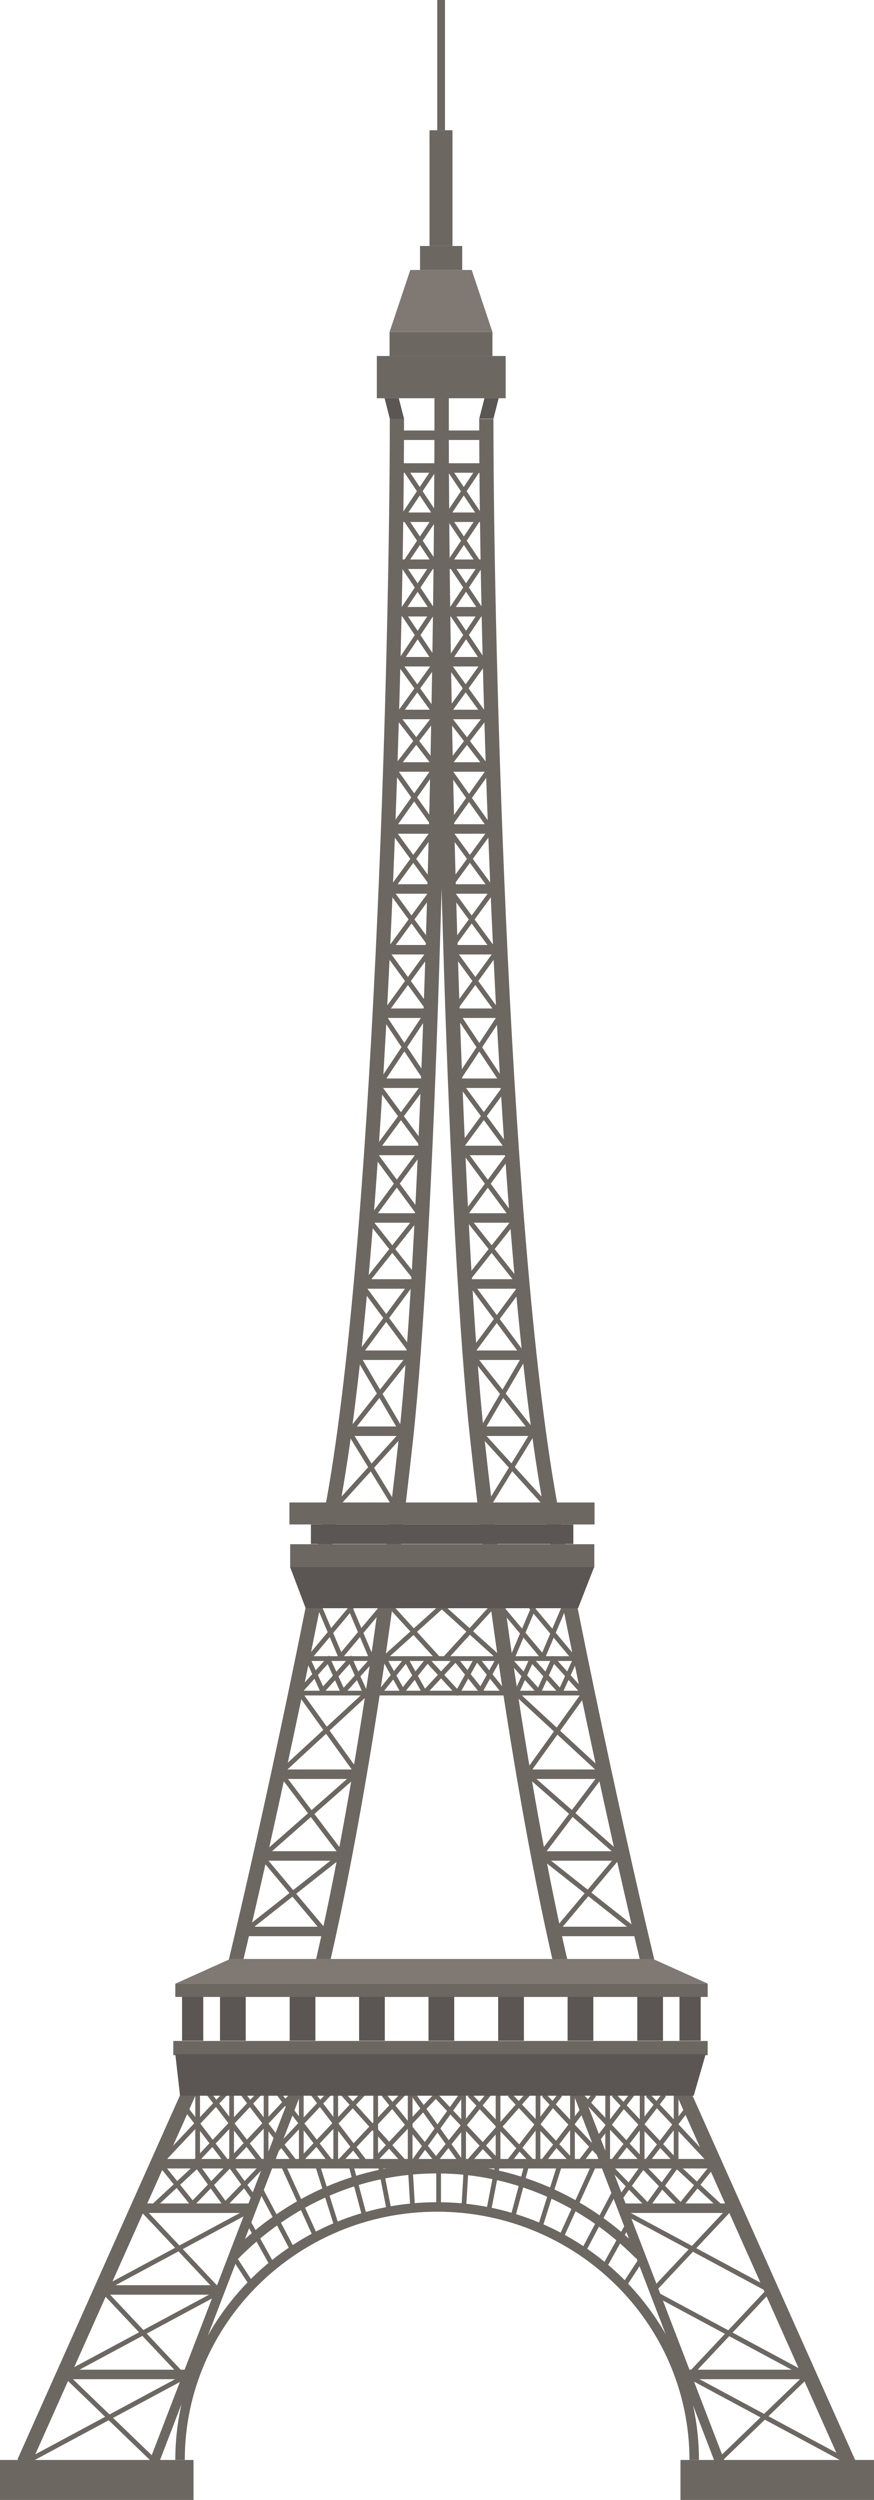 <?xml version="1.0" encoding="utf-8"?>
<!-- Generator: Adobe Illustrator 26.0.1, SVG Export Plug-In . SVG Version: 6.00 Build 0)  -->
<svg version="1.1" id="Layer_1" xmlns="http://www.w3.org/2000/svg" xmlns:xlink="http://www.w3.org/1999/xlink" x="0px" y="0px"
	 viewBox="0 0 350 1000" style="enable-background:new 0 0 350 1000;" xml:space="preserve">
<style type="text/css">
	.st0{fill:#6D6762;}
	.st1{fill:#5B5653;}
	.st2{fill:#7F7873;}
</style>
<g>
	<path class="st0" d="M95.8,790.8l-5.5-1.4c0.2-0.8,19.9-81.3,39.7-185.3c19.5-102.4,26.1-342.7,26.1-436.7h5.7
		c0,94.1-6.6,335-26.2,437.7C115.7,709.4,96,790,95.8,790.8z"/>
	<path class="st0" d="M130.7,790.8l-5.5-1.4c0.2-0.8,19.5-76.9,34.5-214.1c8.8-81,14.3-279,14.3-416h5.7
		c0,137.2-5.5,335.5-14.3,416.7C150.3,713.6,130.9,790.1,130.7,790.8z"/>
	<polygon class="st1" points="161.8,167.5 156.1,167.5 154,159.3 159.7,159.3 	"/>
	<rect x="150.9" y="142.4" class="st0" width="51.6" height="16.9"/>
	<rect x="156" y="132.8" class="st0" width="41.2" height="9.6"/>
	<rect x="168.2" y="98.4" class="st0" width="16.9" height="9.6"/>
	<rect x="172" y="52.1" class="st0" width="9.2" height="46.3"/>
	<rect x="175.1" class="st0" width="3.1" height="52.1"/>
	<polygon class="st2" points="197.2,132.8 156,132.8 164.3,108 188.9,108 	"/>
	<rect x="160.4" y="172.2" class="st0" width="16.5" height="3.8"/>
	<rect x="158.9" y="185.3" class="st0" width="16.5" height="3.8"/>
	<rect x="158.9" y="205" class="st0" width="16.5" height="3.8"/>
	<rect x="157.9" y="223.8" class="st0" width="16.5" height="3.8"/>
	<rect x="157.9" y="242.8" class="st0" width="16.5" height="3.8"/>
	<rect x="157.9" y="262.8" class="st0" width="16.5" height="3.8"/>
	<rect x="157.9" y="283.9" class="st0" width="16.5" height="3.8"/>
	<rect x="156.4" y="329.7" class="st0" width="16.5" height="3.8"/>
	
		<rect x="167.1" y="185.3" transform="matrix(0.831 -0.557 0.557 0.831 -80.991 126.822)" class="st0" width="1.9" height="22.6"/>
	<rect x="156.8" y="195.6" transform="matrix(0.557 -0.831 0.831 0.557 -88.827 226.65)" class="st0" width="22.6" height="1.9"/>
	
		<rect x="167.1" y="205" transform="matrix(0.831 -0.557 0.557 0.831 -91.968 130.163)" class="st0" width="1.9" height="22.6"/>
	
		<rect x="156.8" y="215.4" transform="matrix(0.557 -0.831 0.831 0.557 -105.203 235.385)" class="st0" width="22.6" height="1.9"/>
	
		<rect x="166.2" y="223.8" transform="matrix(0.831 -0.557 0.557 0.831 -102.567 132.841)" class="st0" width="1.9" height="22.6"/>
	
		<rect x="155.9" y="234.1" transform="matrix(0.557 -0.831 0.831 0.557 -121.184 243.001)" class="st0" width="22.6" height="1.9"/>
	
		<rect x="166.2" y="242.8" transform="matrix(0.831 -0.557 0.557 0.831 -113.147 136.058)" class="st0" width="1.9" height="22.6"/>
	
		<rect x="155.9" y="253.1" transform="matrix(0.557 -0.831 0.831 0.557 -136.969 251.422)" class="st0" width="22.6" height="1.9"/>
	
		<rect x="166.2" y="263.7" transform="matrix(0.811 -0.585 0.585 0.811 -129.498 149.879)" class="st0" width="1.9" height="23.1"/>
	
		<rect x="155.6" y="274.4" transform="matrix(0.585 -0.811 0.811 0.585 -153.91 249.742)" class="st0" width="23.1" height="1.9"/>
	<rect x="157.9" y="304.9" class="st0" width="16.5" height="3.8"/>
	
		<rect x="165.7" y="284.4" transform="matrix(0.791 -0.611 0.611 0.791 -146.321 163.655)" class="st0" width="1.9" height="23.7"/>
	
		<rect x="154.8" y="295.3" transform="matrix(0.612 -0.791 0.791 0.612 -169.657 246.94)" class="st0" width="23.7" height="1.9"/>
	
		<rect x="165" y="305" transform="matrix(0.815 -0.579 0.579 0.815 -154.106 155.047)" class="st0" width="1.9" height="28.2"/>
	
		<rect x="151.9" y="318.1" transform="matrix(0.579 -0.815 0.815 0.579 -190.256 269.506)" class="st0" width="28.2" height="1.9"/>
	<rect x="156" y="353.7" class="st0" width="16.5" height="3.8"/>
	
		<rect x="164.5" y="329.6" transform="matrix(0.806 -0.591 0.591 0.806 -171.009 164.279)" class="st0" width="1.9" height="27.6"/>
	
		<rect x="151.7" y="342.5" transform="matrix(0.591 -0.807 0.807 0.591 -209.337 273.934)" class="st0" width="27.6" height="1.9"/>
	<rect x="153.9" y="378" class="st0" width="17.8" height="3.8"/>
	
		<rect x="163.8" y="353.9" transform="matrix(0.806 -0.591 0.591 0.806 -185.472 168.545)" class="st0" width="1.9" height="27.6"/>
	
		<rect x="151" y="366.7" transform="matrix(0.591 -0.807 0.807 0.591 -229.191 283.346)" class="st0" width="27.6" height="1.9"/>
	<rect x="152.8" y="403.4" class="st0" width="17.9" height="3.8"/>
	
		<rect x="162.4" y="377.7" transform="matrix(0.808 -0.589 0.589 0.808 -199.78 171.536)" class="st0" width="1.9" height="29.3"/>
	
		<rect x="148.7" y="391.4" transform="matrix(0.589 -0.808 0.808 0.589 -249.986 293.468)" class="st0" width="29.3" height="1.9"/>
	
		<rect x="131.3" y="641.9" transform="matrix(0.921 -0.39 0.39 0.921 -244.142 103.226)" class="st0" width="1.9" height="22.4"/>
	
		<rect x="118.8" y="652.1" transform="matrix(0.643 -0.766 0.766 0.643 -453.02 334.525)" class="st0" width="26.9" height="1.9"/>
	
		<rect x="129.7" y="672.7" transform="matrix(0.812 -0.584 0.584 0.812 -379.517 206.463)" class="st0" width="1.9" height="39.3"/>
	
		<rect x="107.2" y="691.3" transform="matrix(0.735 -0.678 0.678 0.735 -434.628 271.87)" class="st0" width="47" height="1.9"/>
	
		<rect x="123.9" y="705.6" transform="matrix(0.798 -0.603 0.603 0.798 -412.294 222.049)" class="st0" width="1.9" height="40"/>
	
		<rect x="100.6" y="724.6" transform="matrix(0.751 -0.66 0.66 0.751 -447.684 262.687)" class="st0" width="48.3" height="1.9"/>
	
		<rect x="116.7" y="738" transform="matrix(0.766 -0.643 0.643 0.766 -459.579 253.192)" class="st0" width="1.9" height="38.7"/>
	
		<rect x="93.8" y="756.4" transform="matrix(0.785 -0.619 0.619 0.785 -443.559 235.416)" class="st0" width="47.8" height="1.9"/>
	
		<rect x="71" y="877.7" transform="matrix(0.728 -0.686 0.686 0.728 -597.389 294.321)" class="st0" width="1.9" height="43.3"/>
	
		<rect x="38.6" y="898.4" transform="matrix(0.881 -0.473 0.473 0.881 -416.556 140.79)" class="st0" width="66.7" height="1.9"/>
	
		<rect x="70.2" y="863.7" transform="matrix(0.779 -0.627 0.627 0.779 -532.462 237.729)" class="st0" width="1.9" height="21.5"/>
	
		<rect x="58.1" y="873.5" transform="matrix(0.733 -0.68 0.68 0.733 -576.052 281.346)" class="st0" width="24.6" height="1.9"/>
	
		<rect x="83.8" y="864.1" transform="matrix(0.81 -0.586 0.586 0.81 -496.391 215.57)" class="st0" width="1.9" height="20.6"/>
	
		<rect x="72.4" y="873.5" transform="matrix(0.695 -0.719 0.719 0.695 -602.774 326.742)" class="st0" width="23.3" height="1.9"/>
	
		<rect x="96.5" y="864.3" transform="matrix(0.811 -0.585 0.585 0.811 -492.558 221.992)" class="st0" width="1.9" height="18.4"/>
	
		<rect x="85.7" y="873.5" transform="matrix(0.695 -0.719 0.719 0.695 -598.72 336.307)" class="st0" width="23.3" height="1.9"/>
	
		<rect x="81" y="837.3" transform="matrix(0.794 -0.608 0.608 0.794 -501.827 225.689)" class="st0" width="1.9" height="31.4"/>
	
		<rect x="58.2" y="850.6" transform="matrix(0.685 -0.728 0.728 0.685 -595.744 324.352)" class="st0" width="38.5" height="1.9"/>
	
		<rect x="93.5" y="833.9" transform="matrix(0.794 -0.608 0.608 0.794 -498.297 232.926)" class="st0" width="1.9" height="35.3"/>
	
		<rect x="71.8" y="850.6" transform="matrix(0.685 -0.728 0.728 0.685 -591.357 334.163)" class="st0" width="38.5" height="1.9"/>
	
		<rect x="107.1" y="833.9" transform="matrix(0.794 -0.608 0.608 0.794 -495.505 241.241)" class="st0" width="1.9" height="35.3"/>
	
		<rect x="85.5" y="850.6" transform="matrix(0.685 -0.728 0.728 0.685 -587.066 344.097)" class="st0" width="38.5" height="1.9"/>
	
		<rect x="125.2" y="662.6" transform="matrix(0.91 -0.416 0.416 0.91 -267.145 113.041)" class="st0" width="1.9" height="15.4"/>
	
		<rect x="116.7" y="669.3" transform="matrix(0.67 -0.742 0.742 0.67 -455.713 314.419)" class="st0" width="18.9" height="1.9"/>
	
		<rect x="133.9" y="662.6" transform="matrix(0.91 -0.415 0.415 0.91 -266.337 116.67)" class="st0" width="1.9" height="15.4"/>
	
		<rect x="125.5" y="669.3" transform="matrix(0.67 -0.742 0.742 0.67 -452.832 320.926)" class="st0" width="18.9" height="1.9"/>
	
		<rect x="142.7" y="662.6" transform="matrix(0.91 -0.415 0.415 0.91 -265.544 120.31)" class="st0" width="1.9" height="15.4"/>
	
		<rect x="134.2" y="669.3" transform="matrix(0.67 -0.742 0.742 0.67 -449.947 327.425)" class="st0" width="18.9" height="1.9"/>
	
		<rect x="156.6" y="662.3" transform="matrix(0.873 -0.487 0.487 0.873 -306.446 161.523)" class="st0" width="1.9" height="16"/>
	
		<rect x="148.5" y="669.3" transform="matrix(0.627 -0.779 0.779 0.627 -463.462 372.815)" class="st0" width="18" height="1.9"/>
	
		<rect x="165.3" y="662.3" transform="matrix(0.874 -0.487 0.487 0.874 -305.31 165.762)" class="st0" width="1.9" height="16"/>
	<rect x="157.3" y="669.3" transform="matrix(0.627 -0.779 0.779 0.627 -460.146 379.537)" class="st0" width="18" height="1.9"/>
	
		<rect x="176.6" y="660.8" transform="matrix(0.735 -0.678 0.678 0.735 -407.669 298.409)" class="st0" width="1.9" height="19.1"/>
	
		<rect x="166.3" y="669.3" transform="matrix(0.681 -0.733 0.733 0.681 -434.877 342.911)" class="st0" width="19.1" height="1.9"/>
	
		<rect x="143.4" y="641.9" transform="matrix(0.921 -0.39 0.39 0.921 -243.171 107.945)" class="st0" width="1.9" height="22.4"/>
	
		<rect x="130.9" y="652.1" transform="matrix(0.643 -0.766 0.766 0.643 -448.642 343.721)" class="st0" width="26.9" height="1.9"/>
	
		<rect x="165.1" y="639.1" transform="matrix(0.739 -0.674 0.674 0.739 -396.761 282.487)" class="st0" width="1.9" height="27.9"/>
	
		<rect x="150" y="652.1" transform="matrix(0.743 -0.669 0.669 0.743 -394.664 278.6)" class="st0" width="30.8" height="1.9"/>
	<rect x="151.8" y="431.4" class="st0" width="19" height="3.8"/>
	
		<rect x="160.9" y="402.5" transform="matrix(0.832 -0.554 0.554 0.832 -204.914 159.83)" class="st0" width="1.9" height="32.5"/>
	
		<rect x="145.6" y="417.8" transform="matrix(0.554 -0.833 0.833 0.554 -276.444 321.524)" class="st0" width="32.5" height="1.9"/>
	<rect x="150.1" y="458.3" class="st0" width="18.8" height="3.8"/>
	
		<rect x="159.3" y="430.7" transform="matrix(0.805 -0.594 0.594 0.805 -233.663 182.245)" class="st0" width="1.9" height="31.5"/>
	
		<rect x="144.5" y="445.5" transform="matrix(0.594 -0.805 0.805 0.594 -294.137 310.466)" class="st0" width="31.5" height="1.9"/>
	<rect x="147.8" y="485.3" class="st0" width="20" height="3.8"/>
	
		<rect x="157.7" y="457.7" transform="matrix(0.805 -0.594 0.594 0.805 -250.061 186.543)" class="st0" width="1.9" height="31.5"/>
	
		<rect x="142.9" y="472.5" transform="matrix(0.594 -0.805 0.805 0.594 -316.61 320.137)" class="st0" width="31.5" height="1.9"/>
	<rect x="145.9" y="511.7" class="st0" width="20" height="3.8"/>
	
		<rect x="156" y="483.7" transform="matrix(0.783 -0.622 0.622 0.783 -276.719 205.876)" class="st0" width="1.9" height="32.4"/>
	
		<rect x="140.8" y="498.9" transform="matrix(0.622 -0.783 0.783 0.622 -332.068 311.824)" class="st0" width="32.4" height="1.9"/>
	<rect x="142.8" y="540.2" class="st0" width="21.1" height="3.8"/>
	
		<rect x="153.9" y="509.9" transform="matrix(0.803 -0.596 0.596 0.803 -283.811 196.277)" class="st0" width="1.9" height="34.5"/>
	
		<rect x="137.5" y="526.2" transform="matrix(0.596 -0.803 0.803 0.596 -360.678 337.026)" class="st0" width="34.5" height="1.9"/>
	<rect x="139.2" y="570.6" class="st0" width="21.1" height="3.8"/>
	<rect x="113.1" y="707.8" class="st0" width="29.7" height="3.8"/>
	<rect x="106.2" y="740.5" class="st0" width="29.7" height="3.8"/>
	<rect x="98.5" y="770.7" class="st0" width="33.1" height="3.8"/>
	<rect x="56.4" y="881.4" class="st0" width="44.3" height="3.8"/>
	<rect x="41.9" y="914.1" class="st0" width="46.9" height="3.8"/>
	
		<rect x="56.5" y="911.5" transform="matrix(0.728 -0.686 0.686 0.728 -624.473 293.564)" class="st0" width="1.9" height="43.3"/>
	
		<rect x="24.1" y="932.2" transform="matrix(0.881 -0.473 0.473 0.881 -434.406 138.061)" class="st0" width="66.7" height="1.9"/>
	
		<rect x="43.9" y="944" transform="matrix(0.694 -0.72 0.72 0.694 -683.215 328.597)" class="st0" width="1.9" height="47.7"/>
	
		<rect x="7.1" y="966.9" transform="matrix(0.881 -0.473 0.473 0.881 -452.639 134.974)" class="st0" width="70.1" height="1.9"/>
	<rect x="27.4" y="947.9" class="st0" width="46.9" height="3.8"/>
	
		<rect x="150.6" y="539.2" transform="matrix(0.863 -0.506 0.506 0.863 -260.747 153.197)" class="st0" width="1.9" height="34.6"/>
	
		<rect x="133.7" y="555.6" transform="matrix(0.621 -0.784 0.784 0.621 -378.223 330.509)" class="st0" width="38.1" height="1.9"/>
	
		<rect x="147.4" y="568.4" transform="matrix(0.852 -0.523 0.523 0.852 -284.83 164.38)" class="st0" width="1.9" height="35.1"/>
	<rect x="129.1" y="585" transform="matrix(0.673 -0.74 0.74 0.673 -384.744 302.358)" class="st0" width="40.4" height="1.9"/>
	<path class="st0" d="M257.9,790.8c-0.2-0.8-19.9-81.4-39.8-185.5c-19.6-102.8-26.2-343.6-26.2-437.7h5.7
		c0,93.9,6.6,334.3,26.1,436.7c19.8,104,39.5,184.5,39.7,185.3L257.9,790.8z"/>
	<path class="st0" d="M222.9,790.8c-0.2-0.8-19.6-77.3-34.6-214.9c-8.9-81.2-14.3-279.5-14.3-416.7h5.7c0,137,5.5,335,14.3,416
		c15,137.2,34.3,213.3,34.5,214.1L222.9,790.8z"/>
	<polygon class="st1" points="191.9,167.5 197.6,167.5 199.7,159.3 194,159.3 	"/>
	<rect x="176.9" y="172.2" class="st0" width="16.5" height="3.8"/>
	<rect x="178.3" y="185.3" class="st0" width="16.5" height="3.8"/>
	<rect x="178.3" y="205" class="st0" width="16.5" height="3.8"/>
	<rect x="179.3" y="223.8" class="st0" width="16.5" height="3.8"/>
	<rect x="179.3" y="242.8" class="st0" width="16.5" height="3.8"/>
	<rect x="179.3" y="262.8" class="st0" width="16.5" height="3.8"/>
	<rect x="179.3" y="283.9" class="st0" width="16.5" height="3.8"/>
	<rect x="180.8" y="329.7" class="st0" width="16.5" height="3.8"/>
	
		<rect x="174.3" y="195.6" transform="matrix(0.557 -0.831 0.831 0.557 -81.028 241.3)" class="st0" width="22.6" height="1.9"/>
	
		<rect x="184.7" y="185.3" transform="matrix(0.831 -0.557 0.557 0.831 -78.014 136.613)" class="st0" width="1.9" height="22.6"/>
	
		<rect x="174.3" y="215.4" transform="matrix(0.557 -0.831 0.831 0.557 -97.406 250.037)" class="st0" width="22.6" height="1.9"/>
	
		<rect x="184.7" y="205" transform="matrix(0.831 -0.557 0.557 0.831 -88.991 139.954)" class="st0" width="1.9" height="22.6"/>
	
		<rect x="175.2" y="234.1" transform="matrix(0.557 -0.831 0.831 0.557 -112.597 259.096)" class="st0" width="22.6" height="1.9"/>
	
		<rect x="185.6" y="223.8" transform="matrix(0.831 -0.557 0.557 0.831 -99.287 143.629)" class="st0" width="1.9" height="22.6"/>
	
		<rect x="175.2" y="253.1" transform="matrix(0.557 -0.831 0.831 0.557 -128.382 267.517)" class="st0" width="22.6" height="1.9"/>
	
		<rect x="185.6" y="242.8" transform="matrix(0.831 -0.557 0.557 0.831 -109.866 146.845)" class="st0" width="1.9" height="22.6"/>
	
		<rect x="175" y="274.4" transform="matrix(0.585 -0.811 0.811 0.585 -145.879 265.437)" class="st0" width="23.1" height="1.9"/>
	
		<rect x="185.6" y="263.7" transform="matrix(0.811 -0.585 0.585 0.811 -125.836 161.209)" class="st0" width="1.9" height="23.1"/>
	<rect x="179.3" y="304.9" class="st0" width="16.5" height="3.8"/>
	
		<rect x="175.1" y="295.3" transform="matrix(0.612 -0.791 0.791 0.612 -161.774 263.066)" class="st0" width="23.7" height="1.9"/>
	
		<rect x="186" y="284.4" transform="matrix(0.791 -0.611 0.611 0.791 -142.087 176.075)" class="st0" width="1.9" height="23.7"/>
	
		<rect x="173.6" y="318.1" transform="matrix(0.58 -0.815 0.815 0.58 -181.107 287.167)" class="st0" width="28.2" height="1.9"/>
	
		<rect x="186.8" y="305" transform="matrix(0.815 -0.579 0.579 0.815 -150.091 167.633)" class="st0" width="1.9" height="28.2"/>
	<rect x="181.3" y="353.7" class="st0" width="16.5" height="3.8"/>
	
		<rect x="174.4" y="342.5" transform="matrix(0.591 -0.807 0.807 0.591 -200.06 292.234)" class="st0" width="27.6" height="1.9"/>
	
		<rect x="187.2" y="329.6" transform="matrix(0.806 -0.591 0.591 0.806 -166.62 177.691)" class="st0" width="1.9" height="27.6"/>
	<rect x="182" y="378" class="st0" width="17.8" height="3.8"/>
	
		<rect x="175.1" y="366.7" transform="matrix(0.591 -0.807 0.807 0.591 -219.328 302.805)" class="st0" width="27.6" height="1.9"/>
	
		<rect x="187.9" y="353.9" transform="matrix(0.806 -0.591 0.591 0.806 -180.81 182.805)" class="st0" width="1.9" height="27.6"/>
	<rect x="182.9" y="403.4" class="st0" width="17.9" height="3.8"/>
	
		<rect x="175.7" y="391.4" transform="matrix(0.589 -0.808 0.808 0.589 -238.893 315.26)" class="st0" width="29.3" height="1.9"/>
	
		<rect x="189.4" y="377.7" transform="matrix(0.808 -0.589 0.589 0.808 -194.605 187.419)" class="st0" width="1.9" height="29.3"/>
	
		<rect x="210.3" y="652.1" transform="matrix(0.39 -0.921 0.921 0.39 -466.298 602.39)" class="st0" width="22.4" height="1.9"/>
	
		<rect x="220.5" y="639.6" transform="matrix(0.766 -0.642 0.642 0.766 -367.791 294.811)" class="st0" width="1.9" height="26.9"/>
	
		<rect x="203.4" y="691.3" transform="matrix(0.584 -0.812 0.812 0.584 -469.295 469.29)" class="st0" width="39.3" height="1.9"/>
	<rect x="222" y="668.8" transform="matrix(0.678 -0.735 0.735 0.678 -437.065 386.816)" class="st0" width="1.9" height="47"/>
	
		<rect x="208.9" y="724.6" transform="matrix(0.604 -0.797 0.797 0.604 -487.764 470.137)" class="st0" width="40" height="1.9"/>
	
		<rect x="227.9" y="701.4" transform="matrix(0.659 -0.752 0.752 0.659 -467.494 419.156)" class="st0" width="1.9" height="48.3"/>
	
		<rect x="216.7" y="756.4" transform="matrix(0.643 -0.765 0.765 0.643 -495.571 450.667)" class="st0" width="38.7" height="1.9"/>
	
		<rect x="235" y="733.4" transform="matrix(0.62 -0.785 0.785 0.62 -504.677 473.367)" class="st0" width="1.9" height="47.8"/>
	
		<rect x="219.8" y="669.3" transform="matrix(0.416 -0.909 0.909 0.416 -476.675 598.643)" class="st0" width="15.4" height="1.9"/>
	
		<rect x="226.6" y="660.8" transform="matrix(0.742 -0.671 0.671 0.742 -390.908 325.939)" class="st0" width="1.9" height="18.9"/>
	
		<rect x="211.1" y="669.3" transform="matrix(0.415 -0.91 0.91 0.415 -481.802 590.752)" class="st0" width="15.4" height="1.9"/>
	
		<rect x="217.8" y="660.8" transform="matrix(0.742 -0.671 0.671 0.742 -393.159 320.038)" class="st0" width="1.9" height="18.9"/>
	
		<rect x="202.3" y="669.3" transform="matrix(0.415 -0.91 0.91 0.415 -486.931 582.853)" class="st0" width="15.4" height="1.9"/>
	
		<rect x="209.1" y="660.8" transform="matrix(0.742 -0.671 0.671 0.742 -395.437 314.185)" class="st0" width="1.9" height="18.9"/>
	
		<rect x="188.2" y="669.3" transform="matrix(0.487 -0.873 0.873 0.487 -484.727 514.933)" class="st0" width="16" height="1.9"/>
	
		<rect x="195.2" y="661.3" transform="matrix(0.779 -0.627 0.627 0.779 -376.776 270.922)" class="st0" width="1.9" height="18"/>
	
		<rect x="179.4" y="669.3" transform="matrix(0.487 -0.873 0.873 0.487 -489.22 507.292)" class="st0" width="16" height="1.9"/>
	
		<rect x="186.5" y="661.3" transform="matrix(0.779 -0.627 0.627 0.779 -378.71 265.432)" class="st0" width="1.9" height="18"/>
	
		<rect x="198.1" y="652.1" transform="matrix(0.39 -0.921 0.921 0.39 -473.696 591.225)" class="st0" width="22.4" height="1.9"/>
	
		<rect x="208.4" y="639.6" transform="matrix(0.766 -0.642 0.642 0.766 -370.618 287.014)" class="st0" width="1.9" height="26.9"/>
	
		<rect x="173.7" y="652.1" transform="matrix(0.674 -0.739 0.739 0.674 -421.201 351.353)" class="st0" width="27.9" height="1.9"/>
	
		<rect x="187.4" y="637.7" transform="matrix(0.669 -0.743 0.743 0.669 -422.921 355.82)" class="st0" width="1.9" height="30.8"/>
	<rect x="182.9" y="431.4" class="st0" width="19" height="3.8"/>
	
		<rect x="175.6" y="417.8" transform="matrix(0.554 -0.833 0.833 0.554 -263.037 346.539)" class="st0" width="32.5" height="1.9"/>
	
		<rect x="190.9" y="402.5" transform="matrix(0.832 -0.554 0.554 0.832 -199.878 176.483)" class="st0" width="1.9" height="32.5"/>
	<rect x="184.8" y="458.3" class="st0" width="18.8" height="3.8"/>
	
		<rect x="177.7" y="445.5" transform="matrix(0.594 -0.805 0.805 0.594 -280.665 337.139)" class="st0" width="31.5" height="1.9"/>
	
		<rect x="192.5" y="430.7" transform="matrix(0.805 -0.594 0.594 0.805 -227.196 201.913)" class="st0" width="1.9" height="31.5"/>
	<rect x="186" y="485.3" class="st0" width="20" height="3.8"/>
	
		<rect x="179.3" y="472.5" transform="matrix(0.594 -0.805 0.805 0.594 -301.784 349.479)" class="st0" width="31.5" height="1.9"/>
	
		<rect x="194.1" y="457.7" transform="matrix(0.805 -0.594 0.594 0.805 -242.94 208.179)" class="st0" width="1.9" height="31.5"/>
	<rect x="187.9" y="511.7" class="st0" width="20" height="3.8"/>
	
		<rect x="180.6" y="498.9" transform="matrix(0.622 -0.783 0.783 0.622 -317.03 342.989)" class="st0" width="32.4" height="1.9"/>
	
		<rect x="195.8" y="483.7" transform="matrix(0.783 -0.622 0.622 0.783 -268.1 230.618)" class="st0" width="1.9" height="32.4"/>
	<rect x="189.8" y="540.2" class="st0" width="21.1" height="3.8"/>
	
		<rect x="181.6" y="526.2" transform="matrix(0.597 -0.803 0.803 0.597 -342.868 372.313)" class="st0" width="34.5" height="1.9"/>
	
		<rect x="197.9" y="509.9" transform="matrix(0.803 -0.596 0.596 0.803 -275.12 222.553)" class="st0" width="1.9" height="34.5"/>
	<rect x="193.3" y="570.6" class="st0" width="21.1" height="3.8"/>
	<rect x="210.9" y="707.8" class="st0" width="29.7" height="3.8"/>
	<rect x="217.8" y="740.5" class="st0" width="29.7" height="3.8"/>
	<rect x="222.1" y="770.7" class="st0" width="33.1" height="3.8"/>
	
		<rect x="184.8" y="555.6" transform="matrix(0.505 -0.863 0.863 0.505 -380.249 449.606)" class="st0" width="34.6" height="1.9"/>
	
		<rect x="199.9" y="537.5" transform="matrix(0.784 -0.621 0.621 0.784 -302.259 245.221)" class="st0" width="1.9" height="38.1"/>
	
		<rect x="187.8" y="585" transform="matrix(0.524 -0.852 0.852 0.524 -401.386 454.077)" class="st0" width="35.1" height="1.9"/>
	
		<rect x="203.4" y="565.8" transform="matrix(0.74 -0.673 0.673 0.74 -341.201 290.195)" class="st0" width="1.9" height="40.4"/>
	<path class="st0" d="M236,678.2H115.8l2.9-15.7h114.3L236,678.2z M118.1,676.3h115.5l-2.2-11.9H120.3L118.1,676.3z"/>
	<rect x="115.9" y="601" class="st0" width="122.2" height="8.8"/>
	<rect x="124.5" y="609.8" class="st1" width="105.1" height="7.8"/>
	<rect x="116.2" y="617.7" class="st0" width="121.8" height="9.3"/>
	<polygon class="st1" points="231.5,643.3 122.4,643.3 116.2,626.9 237.9,626.9 	"/>
	<rect x="62.1" y="863.6" class="st0" width="225.9" height="3.8"/>
	
		<rect x="-39" y="908.1" transform="matrix(0.408 -0.913 0.913 0.408 -806.203 577.695)" class="st0" width="163.3" height="5.7"/>
	
		<rect x="11" y="909.6" transform="matrix(0.359 -0.933 0.933 0.359 -792.929 668.63)" class="st0" width="158.4" height="3.8"/>
	<rect x="78.2" y="837.6" class="st0" width="1.9" height="28"/>
	<rect x="91.8" y="837.6" class="st0" width="1.9" height="28"/>
	<rect x="105.6" y="837.6" class="st0" width="1.9" height="28"/>
	
		<rect x="121.5" y="833.9" transform="matrix(0.794 -0.608 0.608 0.794 -492.55 249.959)" class="st0" width="1.9" height="35.3"/>
	
		<rect x="99.8" y="850.6" transform="matrix(0.685 -0.728 0.728 0.685 -582.646 354.663)" class="st0" width="38.5" height="1.9"/>
	
		<rect x="135.1" y="833.9" transform="matrix(0.794 -0.608 0.608 0.794 -489.711 258.226)" class="st0" width="1.9" height="35.3"/>
	
		<rect x="113.5" y="850.6" transform="matrix(0.685 -0.728 0.728 0.685 -578.353 364.598)" class="st0" width="38.5" height="1.9"/>
	<rect x="119.7" y="837.6" class="st0" width="1.9" height="28"/>
	<rect x="133.5" y="837.6" class="st0" width="1.9" height="28"/>
	
		<rect x="149.3" y="832.6" transform="matrix(0.743 -0.669 0.669 0.743 -531.319 319.454)" class="st0" width="1.9" height="37.7"/>
	
		<rect x="129.6" y="850.6" transform="matrix(0.685 -0.728 0.728 0.685 -573.288 376.32)" class="st0" width="38.5" height="1.9"/>
	
		<rect x="164.3" y="833.5" transform="matrix(0.779 -0.627 0.627 0.779 -497.706 292.165)" class="st0" width="1.9" height="36"/>
	
		<rect x="143.2" y="850.6" transform="matrix(0.685 -0.728 0.728 0.685 -568.987 386.244)" class="st0" width="38.5" height="1.9"/>
	
		<rect x="173.9" y="834.3" transform="matrix(0.815 -0.58 0.58 0.815 -461.129 258.929)" class="st0" width="1.9" height="34.4"/>
	
		<rect x="157.6" y="850.9" transform="matrix(0.583 -0.812 0.812 0.583 -619.05 497.582)" class="st0" width="35.3" height="1.9"/>
	<rect x="149.5" y="837.6" class="st0" width="1.9" height="28"/>
	<rect x="163.3" y="837.6" class="st0" width="1.9" height="28"/>
	<rect x="-0.7" y="984" class="st0" width="78.2" height="16.6"/>
	
		<rect x="256.3" y="898.4" transform="matrix(0.685 -0.728 0.728 0.685 -567.493 485.483)" class="st0" width="43.3" height="1.9"/>
	
		<rect x="277" y="866" transform="matrix(0.473 -0.881 0.881 0.473 -645.982 719.304)" class="st0" width="1.9" height="66.7"/>
	
		<rect x="268.1" y="873.5" transform="matrix(0.627 -0.779 0.779 0.627 -577.277 543.524)" class="st0" width="21.5" height="1.9"/>
	
		<rect x="278.6" y="862.1" transform="matrix(0.681 -0.733 0.733 0.681 -551.382 484.145)" class="st0" width="1.9" height="24.6"/>
	
		<rect x="254.8" y="873.5" transform="matrix(0.586 -0.81 0.81 0.586 -598.882 577.16)" class="st0" width="20.6" height="1.9"/>
	
		<rect x="264.9" y="862.8" transform="matrix(0.719 -0.695 0.695 0.719 -533.302 430.961)" class="st0" width="1.9" height="23.3"/>
	
		<rect x="243.3" y="872.6" transform="matrix(0.585 -0.811 0.811 0.585 -603.673 567.267)" class="st0" width="18.4" height="1.9"/>
	
		<rect x="251.6" y="862.8" transform="matrix(0.719 -0.695 0.695 0.719 -537.055 421.716)" class="st0" width="1.9" height="23.3"/>
	
		<rect x="252.2" y="852.1" transform="matrix(0.609 -0.793 0.793 0.609 -571.959 546.327)" class="st0" width="31.4" height="1.9"/>
	
		<rect x="271.5" y="832.3" transform="matrix(0.729 -0.685 0.685 0.729 -509.378 417.891)" class="st0" width="1.9" height="38.5"/>
	
		<rect x="237.8" y="850.6" transform="matrix(0.609 -0.793 0.793 0.609 -575.664 535.97)" class="st0" width="35.3" height="1.9"/>
	
		<rect x="257.9" y="832.3" transform="matrix(0.729 -0.685 0.685 0.729 -513.082 408.544)" class="st0" width="1.9" height="38.5"/>
	
		<rect x="224.2" y="850.6" transform="matrix(0.609 -0.794 0.794 0.609 -581.056 525.277)" class="st0" width="35.3" height="1.9"/>
	
		<rect x="244.2" y="832.3" transform="matrix(0.728 -0.685 0.685 0.728 -516.804 399.227)" class="st0" width="1.9" height="38.5"/>
	<rect x="249.2" y="881.4" class="st0" width="44.3" height="3.8"/>
	
		<rect x="270.8" y="932.2" transform="matrix(0.685 -0.728 0.728 0.685 -587.495 506.642)" class="st0" width="43.3" height="1.9"/>
	
		<rect x="291.5" y="899.8" transform="matrix(0.473 -0.881 0.881 0.473 -668.068 749.865)" class="st0" width="1.9" height="66.7"/>
	
		<rect x="281.2" y="966.9" transform="matrix(0.72 -0.694 0.694 0.72 -586.105 482.474)" class="st0" width="47.7" height="1.9"/>
	
		<rect x="306.8" y="932.8" transform="matrix(0.473 -0.881 0.881 0.473 -690.528 780.919)" class="st0" width="1.9" height="70.1"/>
	<rect x="275.5" y="947.9" class="st0" width="46.9" height="3.8"/>
	
		<rect x="304.4" y="829.3" transform="matrix(0.913 -0.408 0.408 0.913 -345.326 205.007)" class="st0" width="5.7" height="163.3"/>
	
		<rect x="257.8" y="832.3" transform="matrix(0.933 -0.359 0.359 0.933 -309.661 153.788)" class="st0" width="3.8" height="158.4"/>
	<rect x="269.8" y="837.6" class="st0" width="1.9" height="28"/>
	<rect x="256.2" y="837.6" class="st0" width="1.9" height="28"/>
	<rect x="242.4" y="837.6" class="st0" width="1.9" height="28"/>
	
		<rect x="209.8" y="850.6" transform="matrix(0.609 -0.793 0.793 0.609 -586.609 513.758)" class="st0" width="35.3" height="1.9"/>
	
		<rect x="229.9" y="832.3" transform="matrix(0.729 -0.685 0.685 0.729 -520.68 389.376)" class="st0" width="1.9" height="38.5"/>
	
		<rect x="196.2" y="850.6" transform="matrix(0.609 -0.793 0.793 0.609 -591.954 502.945)" class="st0" width="35.3" height="1.9"/>
	
		<rect x="216.3" y="832.3" transform="matrix(0.729 -0.685 0.685 0.729 -524.385 380.029)" class="st0" width="1.9" height="38.5"/>
	<rect x="228.3" y="837.6" class="st0" width="1.9" height="28"/>
	<rect x="214.5" y="837.6" class="st0" width="1.9" height="28"/>
	
		<rect x="180.7" y="850.6" transform="matrix(0.66 -0.751 0.751 0.66 -572.047 439.46)" class="st0" width="37.3" height="1.9"/>
	
		<rect x="200.2" y="832.3" transform="matrix(0.729 -0.685 0.685 0.729 -528.755 369.002)" class="st0" width="1.9" height="38.5"/>
	
		<rect x="166.7" y="850.6" transform="matrix(0.627 -0.779 0.779 0.627 -594.304 461.145)" class="st0" width="36" height="1.9"/>
	
		<rect x="186.5" y="832.3" transform="matrix(0.729 -0.685 0.685 0.729 -532.465 359.661)" class="st0" width="1.9" height="38.5"/>
	<rect x="198.5" y="837.6" class="st0" width="1.9" height="28"/>
	<rect x="184.7" y="837.6" class="st0" width="1.9" height="28"/>
	<rect x="272.5" y="984" class="st0" width="78.2" height="16.6"/>
	<path class="st0" d="M279.9,984h-3.8c0-54.7-45.3-99.3-101.1-99.3C119.4,884.7,74,929.2,74,984h-3.8c0-56.8,47-103.1,104.9-103.1
		C232.9,880.9,279.9,927.1,279.9,984z"/>
	<path class="st0" d="M95.1,903.8l-2.7-2.7c22.6-23,52-35.6,82.7-35.6c30.6,0,59.8,12.5,82.3,35.2l-2.7,2.7
		c-21.8-22-50.1-34-79.6-34C145.3,869.3,116.9,881.6,95.1,903.8z"/>
	<rect x="174.7" y="865.5" class="st0" width="1.9" height="17.3"/>
	
		<rect x="163.8" y="865.5" transform="matrix(0.998 -5.876614e-02 5.876614e-02 0.998 -51.087 11.192)" class="st0" width="1.9" height="17.3"/>
	
		<rect x="152.9" y="865.9" transform="matrix(0.982 -0.191 0.191 0.982 -164.127 45.414)" class="st0" width="1.9" height="19"/>
	
		<rect x="142.2" y="865.8" transform="matrix(0.966 -0.258 0.258 0.966 -221.159 66.533)" class="st0" width="1.9" height="21.5"/>
	
		<rect x="130.3" y="865.6" transform="matrix(0.954 -0.3 0.3 0.954 -257.657 79.967)" class="st0" width="1.9" height="24.9"/>
	
		<rect x="118.6" y="864.1" transform="matrix(0.91 -0.414 0.414 0.91 -353.536 128.39)" class="st0" width="1.9" height="32"/>
	
		<rect x="109.9" y="873.7" transform="matrix(0.884 -0.467 0.467 0.884 -401.918 154.618)" class="st0" width="1.9" height="28.4"/>
	
		<rect x="103.4" y="886.6" transform="matrix(0.874 -0.486 0.486 0.874 -423.022 163.939)" class="st0" width="1.9" height="20.8"/>
	
		<rect x="96.5" y="901.4" transform="matrix(0.837 -0.547 0.547 0.837 -481.172 201.435)" class="st0" width="1.9" height="13.7"/>
	
		<rect x="177.9" y="873.2" transform="matrix(5.878383e-02 -0.998 0.998 5.878383e-02 -697.111 1008.962)" class="st0" width="17.3" height="1.9"/>
	
		<rect x="187.9" y="874.4" transform="matrix(0.19 -0.982 0.982 0.19 -699.58 902.484)" class="st0" width="19" height="1.9"/>
	
		<rect x="197.4" y="875.6" transform="matrix(0.258 -0.966 0.966 0.258 -692.437 851.887)" class="st0" width="21.5" height="1.9"/>
	
		<rect x="207.5" y="877.1" transform="matrix(0.301 -0.954 0.954 0.301 -683.561 823.666)" class="st0" width="24.9" height="1.9"/>
	
		<rect x="215.7" y="879.2" transform="matrix(0.414 -0.91 0.91 0.414 -665.323 726.425)" class="st0" width="32" height="1.9"/>
	
		<rect x="226.2" y="887" transform="matrix(0.467 -0.884 0.884 0.467 -657.096 685.999)" class="st0" width="28.4" height="1.9"/>
	
		<rect x="236.5" y="896.1" transform="matrix(0.487 -0.874 0.874 0.487 -656.884 676.077)" class="st0" width="20.8" height="1.9"/>
	
		<rect x="246.9" y="907.3" transform="matrix(0.547 -0.837 0.837 0.547 -645.439 624.245)" class="st0" width="13.7" height="1.9"/>
	<rect x="69.4" y="816.4" class="st0" width="214" height="5.7"/>
	<polygon class="st2" points="261.5,783.6 92.2,783.6 70.2,793.5 283.5,793.5 	"/>
	<polygon class="st1" points="277.8,838.3 72.1,838.3 70.2,821.7 282.6,821.7 	"/>
	<rect x="72.9" y="798.6" class="st1" width="8.5" height="17.7"/>
	<rect x="88.1" y="798.6" class="st1" width="10.3" height="17.7"/>
	<rect x="116" y="798.6" class="st1" width="10.3" height="17.7"/>
	<rect x="143.8" y="798.6" class="st1" width="10.3" height="17.7"/>
	<rect x="171.6" y="798.6" class="st1" width="10.3" height="17.7"/>
	<rect x="272.1" y="798.6" class="st1" width="8.5" height="17.7"/>
	<rect x="255.2" y="798.6" class="st1" width="10.3" height="17.7"/>
	<rect x="227.3" y="798.6" class="st1" width="10.3" height="17.7"/>
	<rect x="199.5" y="798.6" class="st1" width="10.3" height="17.7"/>
	<rect x="70.2" y="793.5" class="st0" width="213.2" height="5.3"/>
</g>
</svg>
